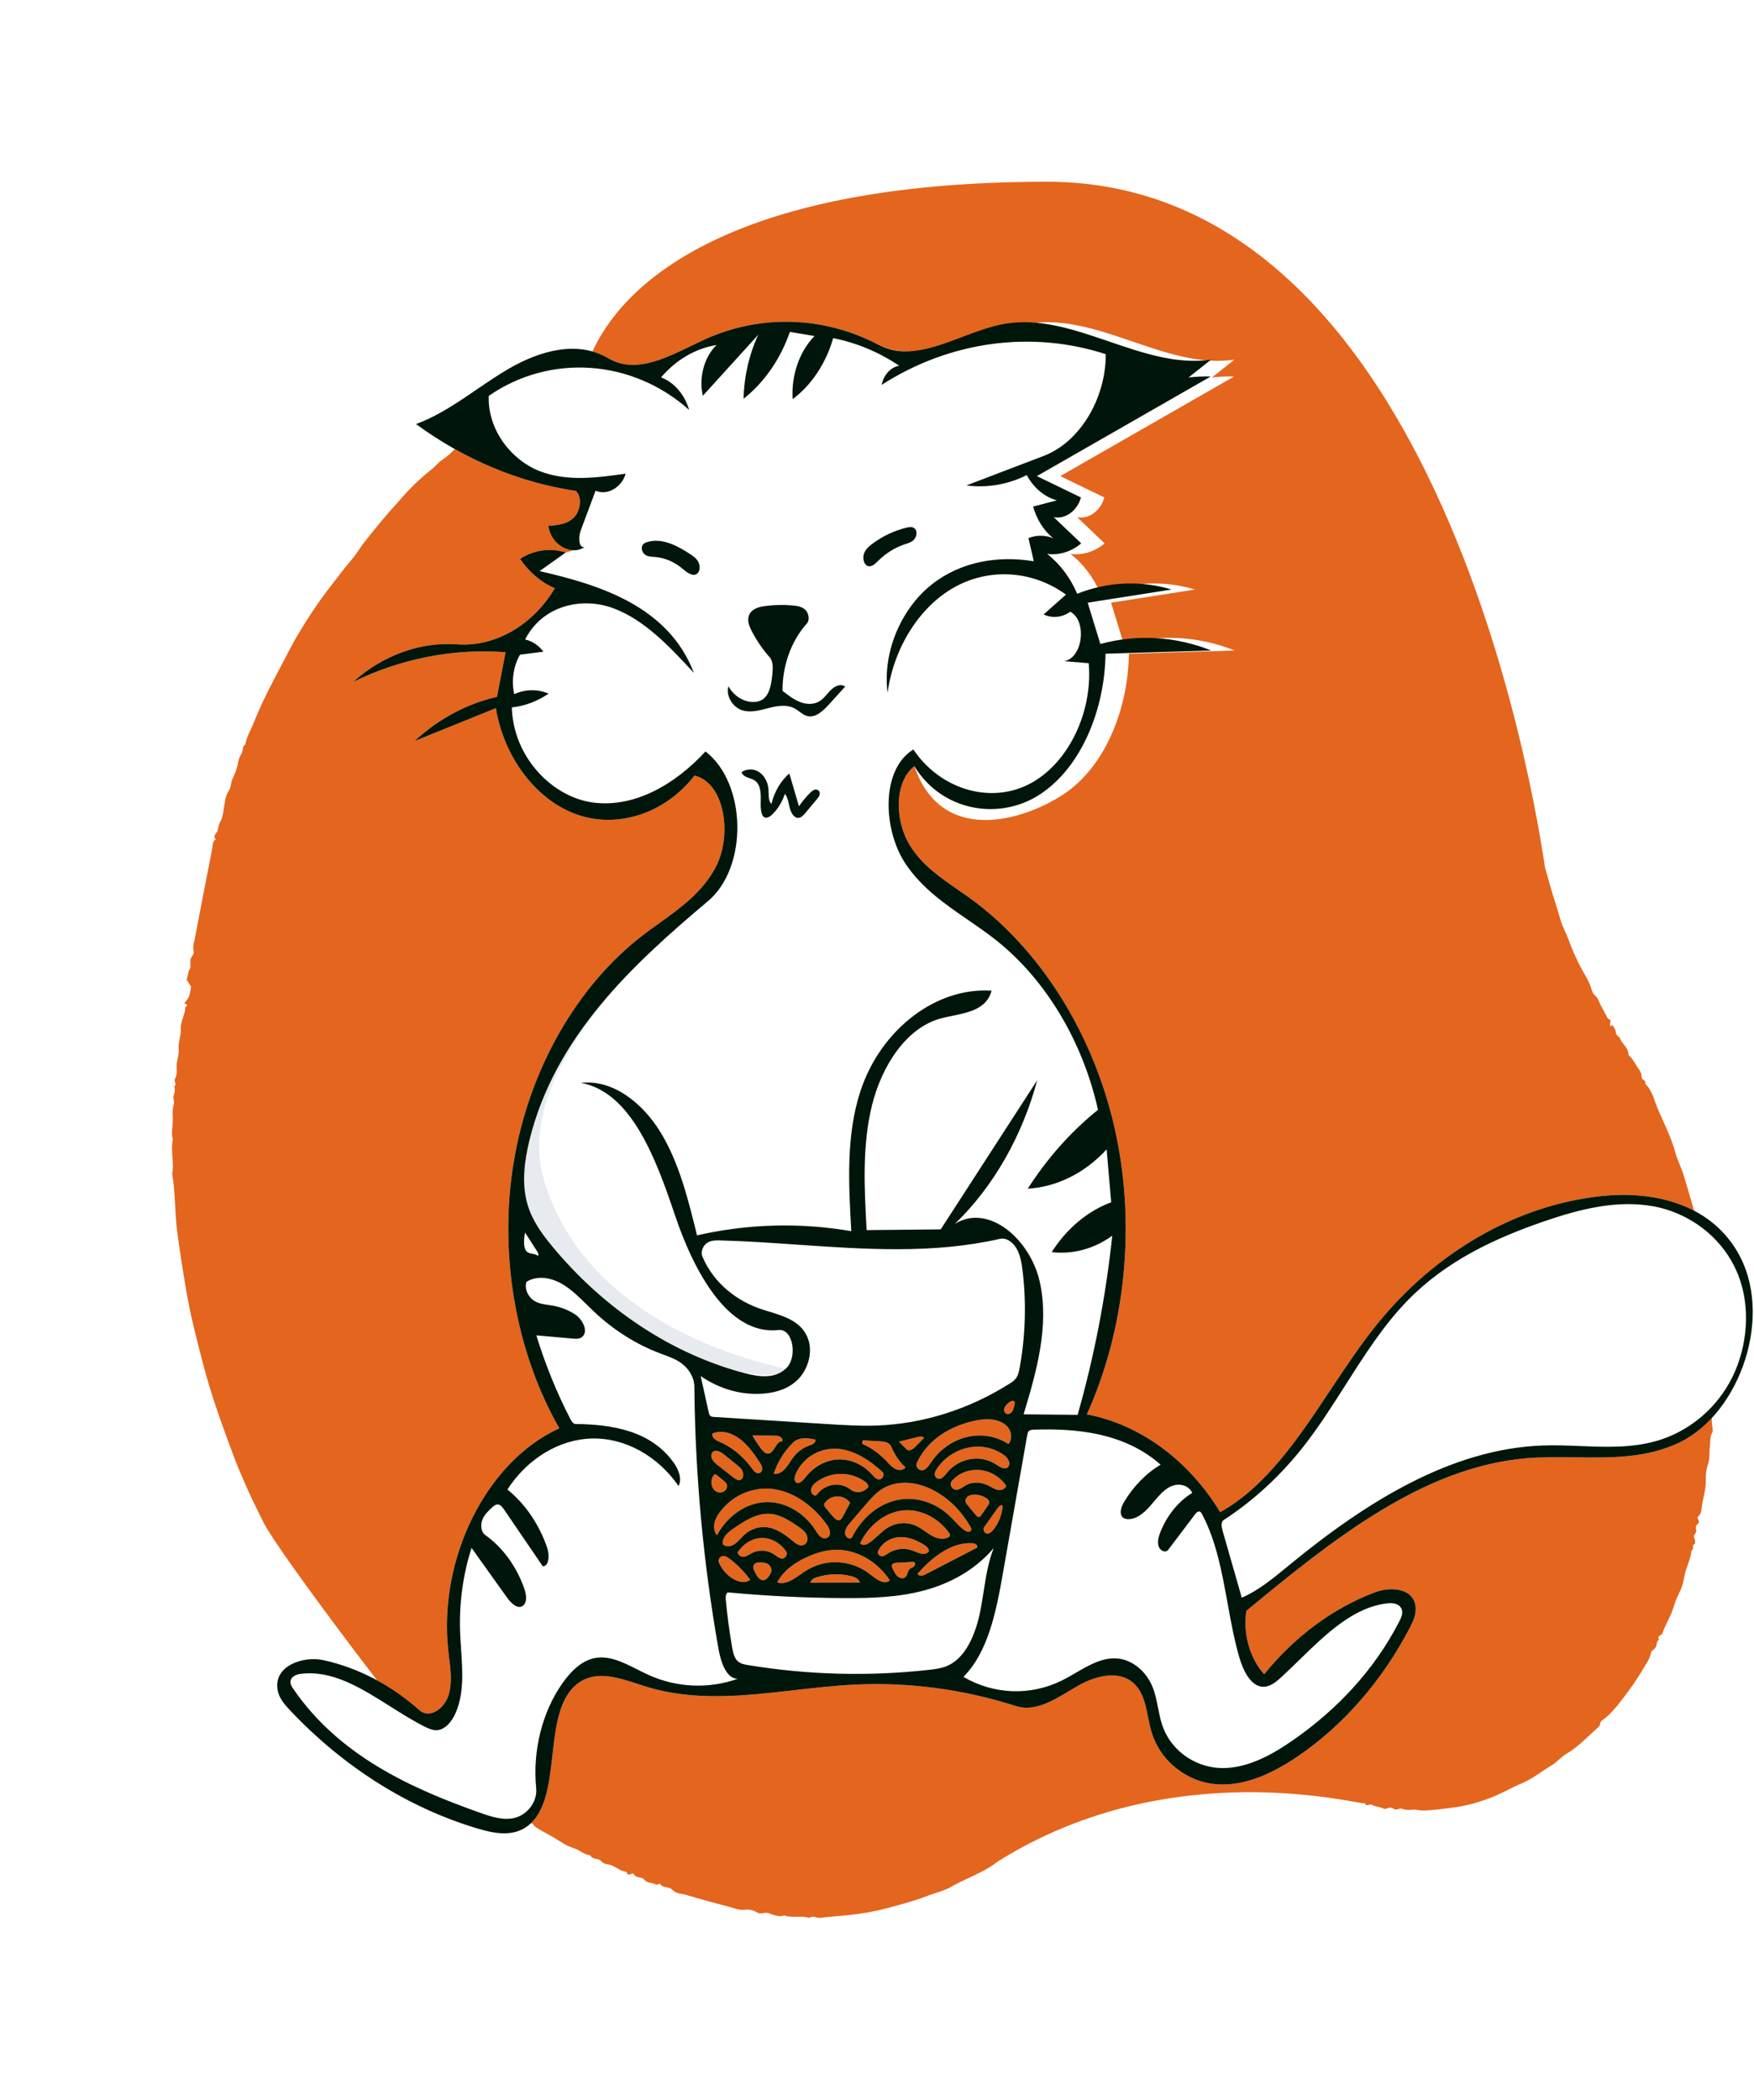 <svg width="513" height="614" viewBox="0 0 513 614" fill="none" xmlns="http://www.w3.org/2000/svg">
    <rect width="513" height="614" fill=""/>
    <path fill-rule="evenodd" clip-rule="evenodd" d="M306.219 53.135C426.152 53.135 451.402 252.069 451.892 253.705C452.398 255.392 452.875 257.128 453.335 258.813C454.27 262.234 455.474 265.529 456.409 268.928C456.982 271.001 458.034 272.719 458.739 274.677C460.107 278.419 461.782 281.988 463.741 285.333C464.55 286.658 465.186 288.123 465.626 289.676C465.936 290.864 466.961 291.181 467.404 292.23C468.12 293.928 469.075 295.48 469.901 297.11C470.09 297.684 470.522 298.091 471.032 298.176L470.871 299.795C471.17 300.378 471.272 299.59 471.585 299.729C471.977 300.36 472.536 300.922 472.593 301.883C472.645 302.787 473.527 302.872 473.828 303.661C474.49 305.372 476.329 306.245 476.302 308.491C477.625 309.484 478.275 311.191 479.273 312.529C479.786 313.145 480.098 313.957 480.157 314.819L480.166 315.018C480.159 315.875 481.541 315.683 481.169 316.852C483.285 318.752 483.835 321.858 484.952 324.431C486.744 328.559 488.81 332.547 490.027 337.068C490.636 339.329 491.818 341.468 492.475 343.758C493.953 348.905 495.727 353.94 496.688 359.3C497.084 361.514 497.893 363.623 498.272 365.844L498.709 368.41C499.36 372.261 499.977 376.121 500.387 380.024C500.597 380.904 500.597 381.838 500.386 382.718C500.033 383.72 500.97 384.362 501.046 385.367C501.14 386.559 500.742 387.688 501.028 388.954C501.186 389.651 501.029 390.772 501.21 391.581C501.799 394.213 501.053 396.926 501.694 399.54C501.795 400.55 501.706 401.574 501.434 402.538C500.991 405.755 501.802 409.041 500.993 412.182C500.614 413.732 500.541 415.364 500.78 416.949L500.88 417.561C500.951 418.014 500.999 418.455 500.813 418.76C500.076 419.966 500.265 421.389 500.119 422.708L500.091 422.927C499.879 424.405 500.097 425.954 499.724 427.459C499.215 428.933 498.93 430.503 498.88 432.096C499.069 434.798 498.309 437.223 497.843 439.731C497.611 440.984 497.803 442.474 496.651 443.406C496.065 443.88 497.448 444.801 496.609 445.495L496.511 445.568C495.895 445.984 495.922 446.655 496.095 447.458C496.254 448.193 495.182 448.701 495.489 449.452C495.795 450.204 495.934 451.298 495.575 451.436C494.679 451.788 495.591 452.954 494.838 453.175C494.764 453.223 494.713 453.31 494.7 453.409C494.443 456.231 492.925 458.547 492.55 461.368C492.265 463.052 491.717 464.657 490.934 466.098C490.286 467.489 489.735 468.942 489.287 470.441C488.445 472.963 487.004 475.069 486.192 477.579C485.972 478.258 484.501 478.031 485.249 479.425C484.391 479.787 484.652 480.851 484.307 481.515C483.927 482.017 483.485 482.446 482.995 482.786C482.678 484.28 482.071 485.664 481.224 486.825C479.742 489.418 478.125 491.897 476.382 494.246L474.942 496.176C473.017 498.749 471.03 501.266 468.494 503.04C467.842 503.496 468.139 504.361 467.602 504.83C464.493 507.577 461.628 510.694 458.09 512.777C456.609 513.649 455.34 515.198 453.827 516.107C450.958 517.829 448.294 519.975 445.226 521.317L444.681 521.545C442.726 522.323 440.803 523.503 438.819 524.359C434.744 526.275 430.491 527.598 426.152 528.299L423.475 528.654C421.095 528.969 418.713 529.258 416.309 529.337C415.171 529.374 414.08 528.943 413.039 529.099C412.024 529.252 410.995 529.153 410.014 528.807C409.239 528.548 408.584 529.345 407.75 528.916C407.109 528.437 406.316 528.365 405.626 528.715L405.489 528.791C405.094 529.065 404.316 528.558 403.713 528.395C402.834 528.249 401.97 527.993 401.136 527.633C400.49 527.275 399.665 528.425 399.215 527.203C398.397 527.962 342.833 512.159 291.792 544.251C287.635 547.546 282.772 548.994 278.33 551.554C276.265 552.746 273.944 553.291 271.722 554.105L271.247 554.284C267.324 555.802 263.3 556.837 259.283 557.919C255.592 558.876 251.852 559.541 248.087 559.911C245.381 560.204 242.662 560.34 239.962 560.693C238.867 560.835 237.793 559.912 236.722 560.705C234.315 559.921 231.788 560.873 229.387 559.987C227.791 560.552 226.291 559.851 224.823 559.333C223.703 558.936 222.648 559.761 221.516 559.176C220.486 558.533 219.333 558.226 218.172 558.287C216.244 558.64 214.567 557.794 212.811 557.347C208.732 556.307 204.667 555.183 200.617 553.975C199.291 553.578 197.801 553.731 196.664 552.517C195.668 551.452 194.094 552.119 193.115 550.861C192.757 550.403 192.301 551.291 191.763 550.945C190.713 550.269 189.363 550.715 188.381 549.497C187.655 548.595 186.283 549.205 185.478 548.117L185.372 547.958C184.897 547.168 183.643 549.029 183.272 547.271C181.775 547.133 180.533 546.156 179.199 545.487C178.095 544.934 176.791 545.246 175.793 544.094C174.944 543.113 173.338 543.835 172.602 542.364C170.801 542.346 169.473 540.733 167.757 540.309C166.455 539.9 165.204 539.284 164.038 538.478C162.191 537.34 160.314 536.268 158.424 535.252C157.746 534.875 157.085 534.453 156.446 533.988C156.088 533.738 156.001 533.182 155.489 533.047C152.247 532.187 149.521 529.927 146.752 527.949C145.173 526.972 143.663 525.846 142.235 524.582L141.762 524.156C141.344 523.725 140.476 523.513 140.108 522.915C139.084 521.25 137.551 520.435 136.162 519.435L135.931 519.266C135.149 518.714 134.437 518.029 133.819 517.232C133.702 517.08 133.654 516.751 133.53 516.715C131.224 516.033 129.847 513.753 128.084 512.159C126.567 510.789 125.24 509.119 123.746 507.723L123.177 507.213C119.682 504.22 81.431 453.844 77.097 445.151L75.856 442.663C74.618 440.17 73.393 437.659 72.266 435.099L71.306 432.919C70.348 430.734 69.404 428.534 68.57 426.296L67.454 423.308C65.228 417.329 63.049 411.32 61.192 405.148C59.536 399.64 58.166 394.042 56.782 388.44C55.895 384.843 55.147 381.229 54.514 377.564C53.503 371.707 52.601 365.826 51.809 359.922C51.071 354.362 51.344 348.721 50.358 343.224C51.004 339.849 49.816 336.423 50.553 333.051C50.006 331.387 50.487 329.659 50.539 328.018C50.592 326.324 50.274 324.549 50.839 322.832C51.098 322.052 50.5 321.115 50.824 320.162C51.18 319.37 51.221 318.429 50.936 317.596C51.897 317.067 50.752 316.253 51.151 315.5C51.581 314.683 51.771 313.717 51.691 312.756C51.411 310.605 52.446 308.619 52.264 306.676C52.075 304.688 52.895 303.004 52.892 301.223L52.882 300.888C52.74 298.55 54.137 296.789 54.183 294.577C54.188 294.383 54.57 294.205 54.78 294.012C54.712 293.515 54.253 293.627 53.926 293.24C54.447 292.7 54.903 292.075 55.28 291.385C55.566 290.439 55.769 289.46 55.886 288.464L54.562 286.42C55.05 285.251 54.88 284.188 55.532 283.271C55.816 282.87 55.658 281.646 55.693 280.8C55.739 279.69 56.931 279.029 56.644 278.152C56.422 277.143 56.494 276.074 56.847 275.121C58.553 266.121 60.29 257.131 62.059 248.149C62.245 247.186 62.084 245.975 63.073 245.411C61.992 244.074 63.69 243.608 63.717 242.548C63.855 241.558 64.174 240.616 64.651 239.789C65.326 238.243 65.388 236.324 65.773 234.581C65.875 233.349 66.265 232.177 66.898 231.197C67.557 230.381 67.462 228.958 67.958 227.811C68.659 226.426 69.203 224.935 69.574 223.378C69.686 222.259 70.058 221.2 70.65 220.321C71.174 219.628 70.743 218.192 71.763 217.669C72.049 215.656 73.054 214.04 73.797 212.276L73.933 211.944C75.759 207.406 77.811 203.003 80.079 198.758C81.963 195.186 83.796 191.577 85.708 188.027C86.33 186.881 86.992 185.74 87.676 184.652C90.053 180.651 92.613 176.811 95.345 173.148C97.844 169.979 100.225 166.668 102.849 163.62C104.243 161.999 105.385 160.009 106.739 158.287C109.929 154.223 113.206 150.269 116.652 146.516C119.562 143.075 122.745 139.979 126.155 137.271C127.082 136.596 127.845 135.607 128.74 134.86C129.826 134.144 130.869 133.336 131.86 132.443C133.012 131.146 134.427 130.32 135.591 129.119C136.495 128.186 137.94 128.718 138.587 127.04C139.059 125.819 140.823 126.267 141.418 124.84C143.047 124.776 143.807 122.888 145.287 122.267L145.484 122.194C147.042 121.685 148.373 120.179 149.803 119.111C151.182 117.943 152.625 116.885 154.122 115.947C156.934 114.432 159.36 112.123 162.108 110.558C164.728 109.068 167.086 106.886 169.943 106.055C170.619 105.86 170.493 105.147 170.957 104.843C171.441 104.525 171.97 104.736 172.407 104.369C174.214 102.958 186.287 53.135 306.219 53.135Z" fill="#E4651D"/>
    <path fill-rule="evenodd" clip-rule="evenodd" d="M170.934 159.929C166.922 162.638 161.048 159.182 160.389 153.726C162.948 153.562 165.683 153.323 167.706 151.441C169.729 149.558 170.437 145.389 168.409 143.514C151.902 141.088 135.843 134.375 121.663 123.973C131.345 120.481 139.677 113.115 148.771 107.822C157.866 102.53 168.866 99.4 177.937 104.751C186.843 110.006 197.096 103.303 206.39 99.119C222.552 91.844 241.083 92.454 256.886 100.781C268.415 106.857 287.952 96.995 300.407 94.734C320.751 91.039 340.612 108.105 361.041 105.15C358.849 106.884 356.657 108.618 354.466 110.353C356.624 110.117 358.794 110.021 360.961 110.067C344.007 119.777 327.054 129.487 310.1 139.197C314.395 141.277 318.69 143.356 322.985 145.435C321.975 149.309 318.356 151.926 315.021 151.192C317.704 153.748 320.387 156.304 323.071 158.86C320.207 161.295 316.581 162.413 313.091 161.939C316.808 164.812 319.877 168.877 321.889 173.594C330.745 170.063 340.446 169.628 349.498 172.357C341.32 173.64 333.141 174.923 324.963 176.207C326.198 180.231 327.433 184.256 328.668 188.281C339.352 185.354 350.707 186.019 361.101 190.181C350.794 190.495 340.487 190.809 330.18 191.123C329.939 207.49 323.131 224.181 311.177 232.135C299.223 240.089 275.336 247.161 267.424 224.002C261.367 228.761 261.796 240.198 266.114 247.161C270.433 254.124 277.295 257.977 283.5 262.454C304.113 277.322 319.66 301.945 325.984 329.738C332.307 357.531 329.339 388.189 317.871 413.513C333.332 416.39 347.698 426.921 356.865 442.097C376.607 431.103 387.54 406.017 402.662 387.267C419.864 365.937 443.609 352.341 468.279 349.697C482.875 348.133 499.521 351.502 508.035 365.777C519.101 384.333 508.898 413.184 491.234 421.714C477.231 428.475 461.438 425.075 446.376 426.352C416.089 428.921 389.499 450.296 364.525 470.965C363.507 477.657 365.551 484.902 369.751 489.485C378.684 478.433 389.953 470.107 402.211 465.501C406.742 463.798 413.533 464.242 414.037 469.894C414.227 472.033 413.287 474.062 412.336 475.888C404.163 491.568 392.64 504.724 379.167 513.755C372.056 518.521 364.109 522.216 355.971 521.67C347.834 521.124 339.547 515.503 336.783 506.325C335.502 502.073 335.363 497.15 332.937 493.685C328.834 487.823 320.951 489.578 315.198 492.908C309.446 496.238 303.314 500.766 297.141 498.79C281.71 493.85 265.651 491.732 249.691 492.531C229.367 493.549 208.658 499.213 188.966 493.103C182.388 491.063 175.026 487.844 169.199 492.028C157.714 500.274 165.461 526.67 153.679 534.291C149.505 536.99 144.391 535.995 139.786 534.627C119.44 528.583 100.356 516.547 84.687 499.878C83.177 498.271 81.622 496.467 81.198 494.102C79.929 487.01 88.675 484.06 94.635 485.373C104.759 487.603 114.442 492.654 122.699 500.012C125.593 502.591 129.997 499.582 131.223 495.52C132.449 491.458 131.606 486.985 131.127 482.704C128.104 455.665 142.277 427.238 163.594 417.582C150.688 395.04 145.78 366.157 150.305 339.372C154.83 312.586 168.727 288.254 187.936 273.484C195.61 267.583 204.427 262.757 209.318 253.542C214.208 244.327 212.062 228.868 203.115 226.744C194.685 237.67 180.974 242.292 169.019 238.236C157.064 234.181 147.419 221.635 145.033 207.039C137.098 210.247 129.163 213.454 121.228 216.662C128.271 210.165 136.612 205.699 145.352 203.742C146.191 199.392 147.03 195.042 147.869 190.692C132.728 189.523 117.374 192.505 103.319 199.345C111.968 191.553 122.972 187.594 133.777 188.386C144.767 189.192 155.938 182.756 162.267 171.973C158.307 170.306 154.748 167.298 152.112 163.389C156.15 160.765 161.042 160.085 165.475 161.531M248.606 445.239C247.885 446.079 247.11 447.076 247.161 448.279C247.211 449.481 248.719 450.378 249.238 449.348C252.076 443.722 257.01 439.677 262.418 438.544C267.827 437.411 273.616 439.209 277.881 443.347C279.369 444.79 280.697 446.516 282.398 447.572C283.01 447.952 284.057 447.962 284.082 447.137C284.091 446.866 283.961 446.62 283.834 446.396C280.771 440.992 276.191 436.845 271.014 434.786C266.477 432.981 261.218 432.867 257.16 435.894C255.686 436.993 254.429 438.455 253.184 439.905C251.658 441.683 250.132 443.461 248.606 445.239ZM226.599 435.408C220.724 434.478 214.398 436.838 210.486 442.166C209.796 443.105 209.169 444.162 208.932 445.379C208.695 446.597 208.918 448.006 209.706 448.827C212.732 443.199 218.11 439.488 223.696 439.172C229.281 438.857 234.928 441.946 238.383 447.207C238.924 448.03 239.439 448.929 240.206 449.432C240.973 449.935 242.09 449.87 242.557 448.985C243.114 447.929 242.44 446.577 241.752 445.636C237.848 440.299 232.474 436.338 226.599 435.408ZM268.042 428.209C267.951 429.398 269.264 430.137 270.207 429.748C271.15 429.359 271.775 428.319 272.407 427.395C277.659 419.706 287.661 417.39 294.93 422.178C295.884 421.214 295.938 419.366 295.3 418.082C294.662 416.798 293.497 416.01 292.308 415.555C289.733 414.57 286.937 414.906 284.288 415.548C278.016 417.066 271.682 420.625 268.385 427.188C268.226 427.505 268.071 427.84 268.042 428.209ZM243.388 453.153C240.811 453.367 238.288 454.184 235.875 455.289C232.54 456.817 229.257 459.042 227.305 462.621C230.168 463.59 232.912 461.036 235.527 459.337C241.393 455.527 249.002 455.921 254.571 460.323C256.319 461.704 258.564 463.488 260.267 462.031C256.281 456.05 249.764 452.623 243.388 453.153ZM253.976 451.225C255.931 450.005 257.494 448.025 259.433 446.77C262.104 445.041 265.431 444.841 268.232 446.242C269.754 447.003 271.1 448.192 272.599 449.014C274.099 449.835 275.884 450.262 277.377 449.426C277.543 449.333 277.715 449.211 277.785 449.008C277.898 448.679 277.696 448.325 277.501 448.057C274.159 443.491 268.922 441.018 263.876 441.62C258.83 442.223 254.105 445.887 251.583 451.153C252.109 451.983 253.205 451.706 253.976 451.225ZM214.826 451.442C215.873 450.729 216.692 449.628 217.65 448.753C219.565 447.002 222.06 446.196 224.453 446.529C227.12 446.9 229.526 448.589 231.731 450.422C232.377 450.958 233.035 451.522 233.8 451.735C234.565 451.947 235.476 451.717 235.909 450.932C236.337 450.156 236.165 449.074 235.707 448.323C235.249 447.572 234.561 447.078 233.891 446.608C231.164 444.694 228.283 442.781 225.126 442.586C221.181 442.342 217.513 444.804 214.101 447.187C212.717 448.153 211.128 449.618 211.421 451.503C212.368 452.394 213.778 452.155 214.826 451.442ZM232.595 433.136C233.308 434.239 234.702 433.057 235.489 432.028C237.911 428.861 241.403 426.899 244.987 426.693C248.57 426.487 252.203 428.039 254.868 430.915C255.54 431.64 256.249 432.497 257.153 432.526C258.058 432.556 258.873 431.045 258.155 430.385C254.314 426.852 249.844 423.965 245.01 423.584C240.176 423.202 234.966 425.798 232.728 430.941C232.428 431.63 232.199 432.522 232.595 433.136ZM275.336 432.169C275.974 431.846 276.442 431.189 276.93 430.601C280.649 426.123 286.951 425.122 291.517 428.284C292.66 429.075 294.377 429.947 295.041 428.582C295.594 427.444 294.608 426.119 293.667 425.436C287.525 420.978 278.769 422.676 274.117 429.228C273.643 429.895 273.188 430.81 273.514 431.595C273.822 432.337 274.698 432.492 275.336 432.169ZM278.732 432.59C278.468 432.854 278.205 433.15 278.093 433.54C277.783 434.628 278.888 435.647 279.846 435.556C280.804 435.464 281.618 434.728 282.488 434.237C284.607 433.041 287.153 433.326 289.304 434.438C290.155 434.877 290.979 435.446 291.896 435.611C292.813 435.776 293.882 435.412 294.299 434.422C290.654 429.014 283.187 428.135 278.732 432.59ZM221.099 430.515C221.643 430.82 222.385 430.762 222.735 430.177C223.211 429.382 222.701 428.299 222.196 427.53C220.485 424.927 218.645 422.364 216.293 420.618C213.942 418.871 210.98 418.031 208.361 419.102C208.095 420.259 209.299 421.046 210.246 421.441C213.894 422.963 217.205 425.627 219.76 429.095C220.157 429.634 220.555 430.209 221.099 430.515ZM253.334 433.42C249.029 430.134 243.153 430.076 238.804 433.277C238.048 433.834 237.271 434.615 237.213 435.675C237.154 436.735 238.356 437.719 238.953 436.932C241.355 433.762 245.746 433.104 248.727 435.468C250.191 436.628 252.293 436.47 253.624 435.099C254.252 435.021 253.867 433.827 253.334 433.42ZM284.65 451.2C278.533 450.706 272.841 455.013 268.401 460.073C268.724 460.967 269.827 460.73 270.574 460.343C275.63 457.724 280.686 455.105 285.742 452.486C286.123 451.884 285.279 451.251 284.65 451.2ZM226.435 454.46C227.187 454.971 227.924 455.665 228.788 455.666C229.653 455.667 230.51 454.421 229.962 453.62C228.235 451.1 225.52 449.593 222.797 449.643C220.073 449.693 217.399 451.298 215.737 453.881C215.941 454.82 216.901 455.252 217.703 455.111C218.505 454.971 219.212 454.431 219.955 454.045C222.012 452.978 224.484 453.137 226.435 454.46ZM256.766 453.772C256.698 454.493 257.38 455.045 257.985 455.005C258.59 454.965 259.122 454.542 259.653 454.192C261.881 452.723 264.625 452.422 267.039 453.381C268.586 453.996 270.517 455.001 271.633 453.579C271.731 452.767 271.05 452.155 270.445 451.769C268.277 450.388 265.889 449.347 263.433 449.374C260.977 449.401 258.443 450.634 257.04 453.048C256.912 453.268 256.792 453.506 256.766 453.772ZM252.201 422.14C254.729 423.224 257.084 424.884 259.102 427.006C259.933 427.88 260.73 428.85 261.739 429.395C262.747 429.941 264.057 429.955 264.847 429.026C263.1 427.422 261.664 425.334 260.685 422.973C260.158 421.701 258.752 421.469 257.567 421.399C255.836 421.298 254.104 421.196 252.372 421.095C252.19 421.39 252.125 421.784 252.201 422.14ZM229.615 429.417C230.509 428.418 231.169 427.158 231.995 426.078C233.276 424.403 234.963 423.179 236.796 422.594C237.587 422.341 238.626 421.857 238.507 420.888C236.267 420.422 233.71 420.046 231.944 421.759C229.469 424.159 227.507 427.31 226.293 430.834C227.488 431.15 228.721 430.417 229.615 429.417ZM209.7 428.204C211.306 429.456 212.911 430.708 214.517 431.96C215.197 432.49 216.065 433.033 216.77 432.553C217.424 432.107 217.524 430.959 217.183 430.156C216.842 429.353 216.191 428.815 215.567 428.312C214.26 427.258 212.953 426.205 211.645 425.151C210.551 424.269 208.767 423.566 208.172 424.975C207.659 426.191 208.747 427.46 209.7 428.204ZM243.506 443.256C244.12 443.985 244.981 444.774 245.761 444.326C246.117 444.122 246.346 443.703 246.557 443.304C247.253 441.987 247.949 440.671 248.645 439.354C246.823 436.929 243.246 436.864 241.363 439.222C241.218 439.403 241.077 439.611 241.051 439.859C241.01 440.254 241.265 440.594 241.5 440.874C242.169 441.668 242.837 442.462 243.506 443.256ZM215.409 462.083C216.715 462.631 218.256 462.794 219.408 461.876C217.674 459.489 215.642 457.414 213.401 455.74C212.765 455.265 212.048 454.806 211.306 454.932C210.564 455.059 209.907 456.069 210.266 456.856C211.369 459.272 213.239 461.172 215.409 462.083ZM287.046 442.902C287.663 442.009 288.28 441.117 288.897 440.225C289.11 439.917 289.334 439.57 289.321 439.171C289.304 438.666 288.917 438.301 288.548 438.053C287.266 437.19 285.752 436.83 284.291 437.04C283.733 437.12 283.151 437.303 282.758 437.785C282.365 438.267 282.252 439.123 282.647 439.602C283.543 440.689 284.439 441.775 285.335 442.861C285.627 443.216 285.998 443.601 286.406 443.495C286.675 443.425 286.871 443.156 287.046 442.902ZM222.658 423.622C223.212 424.335 223.907 425.065 224.717 424.985C226.455 424.813 227.016 421.224 228.752 421.42C229.218 420.5 227.946 419.765 227.047 419.748C224.722 419.704 222.396 419.659 220.071 419.615C220.83 421.041 221.697 422.383 222.658 423.622ZM237.02 462.742C241.857 462.717 246.695 462.692 251.532 462.667C251.108 461.522 249.973 461.057 248.949 460.803C245.592 459.971 242.072 460.098 238.764 461.171C238.023 461.411 237.177 461.843 237.02 462.742ZM266.888 456.65C265.288 456.736 263.687 456.823 262.087 456.91C261.57 456.937 260.907 457.117 260.843 457.731C260.815 458.006 260.93 458.269 261.041 458.512C261.464 459.432 261.915 460.388 262.647 460.967C263.378 461.547 264.48 461.603 265.049 460.804C265.485 460.192 265.52 459.236 266.04 458.726C266.375 458.398 266.84 458.333 267.211 458.064C267.582 457.795 267.818 457.098 267.474 456.783C267.313 456.634 267.091 456.639 266.888 456.65ZM225.446 459.854C225.873 459.056 225.469 457.925 224.803 457.412C224.136 456.898 223.304 456.836 222.512 456.789C221.638 456.737 220.487 456.93 220.33 457.961C220.255 458.452 220.464 458.934 220.666 459.37C221.259 460.652 222.132 462.122 223.35 461.977C224.295 461.865 224.934 460.811 225.446 459.854ZM288.671 448.366C289.39 448.437 290.034 447.855 290.538 447.238C292.075 445.357 293.052 442.834 293.259 440.214C292.75 439.825 292.128 440.429 291.738 440.98C290.429 442.833 289.121 444.685 287.812 446.537C287.346 447.196 287.953 448.295 288.671 448.366ZM208.608 435.244C209.338 436.337 210.746 436.68 211.775 436.015C212.301 435.674 212.746 434.998 212.641 434.292C212.548 433.664 212.07 433.238 211.63 432.879C210.993 432.36 210.357 431.84 209.72 431.321C209.526 431.162 209.303 430.996 209.072 431.053C208.913 431.092 208.786 431.232 208.679 431.378C207.91 432.432 207.879 434.151 208.608 435.244ZM265.133 423.706C265.897 424.473 267.03 423.68 267.788 422.905C268.611 422.063 269.434 421.221 270.257 420.379C269.792 419.847 269.047 419.967 268.416 420.123C266.584 420.576 264.751 421.03 262.919 421.483C263.657 422.224 264.395 422.965 265.133 423.706ZM293.909 412.947C294.37 413.634 295.341 413.487 295.87 412.872C296.399 412.258 296.594 411.351 296.746 410.488C296.782 410.28 296.816 410.056 296.744 409.863C296.559 409.371 295.949 409.519 295.541 409.747C294.443 410.36 293.15 411.816 293.909 412.947Z" fill="white"/>
    <path fill-rule="evenodd" clip-rule="evenodd" d="M150.305 339.372C154.83 312.586 170.3 290.164 189.51 275.393C179.798 291.329 149.993 317.461 159.572 346.574C174.886 393.112 234.456 400.431 232.384 400.937C197.15 409.535 146.936 359.314 150.305 339.372Z" fill="#E7EAEE"/>
    <path fill-rule="evenodd" clip-rule="evenodd" d="M263.006 106.933C260.555 107.289 258.395 109.638 257.866 112.524C277.707 99.756 301.672 96.474 323.411 103.547C323.429 116.668 315.739 129.288 305.294 133.276L282.651 141.922C288.624 142.715 294.762 141.667 300.311 138.906C302.283 142.624 305.531 145.34 309.126 146.276L302.166 148.103C303.192 151.846 305.288 155.155 308.02 157.349C305.701 156.399 303.121 156.389 300.797 157.322L302.355 164.095C292.092 162.392 281.126 164.064 272.481 170.902C263.837 177.739 258.032 190.308 259.59 202.568C261.413 189.238 269.045 177.245 279.298 171.6C289.55 165.955 302.125 166.823 311.768 173.839L305.227 179.639C307.739 180.834 310.716 180.529 313.022 178.838C318.056 181.504 316.662 192.53 311.194 193.294L318.427 193.896C319.681 208.618 312.083 223.8 300.646 229.423C289.21 235.047 274.889 230.643 267.133 219.118C257.506 225.002 258.181 242.835 265.042 252.832C269.832 259.811 276.427 264.345 283.034 268.886C285.891 270.85 288.751 272.816 291.467 274.981C305.896 286.485 316.652 304.423 321.139 324.467C313.303 330.746 306.333 338.569 300.595 347.525C309.085 347.051 317.399 342.906 323.66 336.026L324.996 351.504C318.123 354.037 311.947 359.208 307.603 366.068C313.728 366.814 320.045 365.102 325.304 361.269C323.42 379.077 320.021 396.656 315.175 413.644L299.377 413.489C303.125 401.092 306.922 387.754 304.16 374.991C301.399 362.228 289.014 351.693 279.266 357.832C290.477 347.017 298.967 332.211 303.367 315.8L275.135 359.418L253.47 359.637C252.788 347.42 252.133 334.898 255.035 323.156C257.937 311.415 265.182 300.423 275.165 297.746C276.248 297.455 277.401 297.219 278.569 296.979L278.569 296.979L278.57 296.979C283.449 295.979 288.594 294.924 290.026 289.646C273.843 288.52 257.621 300.919 251.669 318.965C247.427 331.825 248.175 346.158 248.987 359.949C234.027 357.367 218.708 357.782 203.861 361.172C201.283 350.656 198.61 339.904 193.203 331.06C187.796 322.215 179.019 315.507 169.908 316.599C184.581 319.209 191.849 338.724 197.382 355.197C202.915 371.67 212.958 390.486 227.73 388.856C231.936 388.392 233.276 396.663 230.051 399.93C226.827 403.198 222.037 402.575 217.91 401.494C196.651 395.926 176.803 382.861 161.489 364.355C158.508 360.752 155.624 356.809 154.247 352.013C152.547 346.096 153.339 339.562 154.8 333.554C162.268 302.863 185.248 281.834 207.088 263.434C218.837 253.535 218.416 229.003 206.336 219.691C197.394 229.416 185.472 236.216 173.462 234.63C161.453 233.043 150.087 221.274 149.7 206.821C153.471 206.423 157.168 205.037 160.456 202.788C157.229 201.416 153.592 201.475 150.397 202.95C149.529 199.055 150.163 194.718 152.086 191.407L158.933 190.532C157.556 188.669 155.637 187.393 153.588 186.979C158.529 177.124 169.998 174.426 179.19 177.757C188.381 181.087 195.825 189.021 202.946 196.732C195.52 177.246 175.384 170.964 157.804 166.971L165.475 161.531C161.042 160.085 156.15 160.765 152.112 163.389C154.748 167.298 158.307 170.306 162.267 171.973C155.938 182.756 144.766 189.192 133.777 188.386C122.972 187.594 111.968 191.553 103.319 199.345C117.374 192.505 132.728 189.523 147.869 190.692L145.352 203.742C136.612 205.699 128.271 210.165 121.228 216.662L145.033 207.039C147.418 221.635 157.064 234.181 169.019 238.236C180.974 242.292 194.685 237.67 203.115 226.744C212.062 228.868 214.208 244.327 209.317 253.542C205.445 260.839 199.111 265.383 192.832 269.889L192.832 269.889L192.831 269.889L192.831 269.889L192.83 269.89C191.18 271.074 189.533 272.256 187.936 273.484C168.727 288.254 154.83 312.586 150.305 339.372C145.78 366.157 150.688 395.04 163.594 417.582C142.277 427.238 128.104 455.665 131.127 482.704C131.196 483.324 131.273 483.947 131.35 484.573C131.806 488.271 132.272 492.046 131.223 495.52C129.997 499.582 125.593 502.591 122.699 500.012C114.442 492.654 104.759 487.603 94.635 485.373C88.675 484.06 79.929 487.01 81.198 494.103C81.622 496.467 83.177 498.271 84.687 499.878C100.356 516.547 119.44 528.583 139.786 534.627C144.391 535.995 149.505 536.99 153.678 534.291C159.62 530.448 160.595 521.83 161.575 513.173C162.538 504.663 163.506 496.116 169.199 492.028C174.339 488.337 180.674 490.407 186.612 492.347C187.405 492.606 188.191 492.863 188.966 493.103C203.084 497.484 217.726 495.812 232.374 494.14L232.374 494.14C238.156 493.48 243.939 492.819 249.691 492.531C265.651 491.732 281.71 493.85 297.141 498.79C302.516 500.51 307.859 497.3 312.948 494.244C313.704 493.79 314.454 493.339 315.198 492.908C320.951 489.578 328.834 487.823 332.937 493.685C334.56 496.003 335.159 498.973 335.762 501.959L335.762 501.959C336.06 503.437 336.359 504.918 336.783 506.325C339.546 515.503 347.834 521.124 355.971 521.67C364.109 522.216 372.056 518.521 379.167 513.755C392.64 504.724 404.163 491.568 412.336 475.888C413.287 474.062 414.227 472.033 414.037 469.894C413.533 464.242 406.742 463.798 402.211 465.501C389.953 470.107 378.684 478.433 369.751 489.485C365.551 484.902 363.507 477.657 364.525 470.965C389.499 450.296 416.089 428.921 446.376 426.352C451.125 425.949 455.946 426.012 460.761 426.074C471.218 426.209 481.646 426.344 491.234 421.714C508.898 413.184 519.101 384.333 508.034 365.777C499.521 351.502 482.875 348.133 468.279 349.698C443.609 352.342 419.864 365.937 402.662 387.267C397.883 393.193 393.522 399.752 389.169 406.299C379.749 420.467 370.367 434.577 356.865 442.097C347.698 426.921 333.332 416.39 317.871 413.513C329.339 388.189 332.307 357.531 325.984 329.738C319.66 301.945 304.113 277.322 283.5 262.454C282.378 261.644 281.234 260.855 280.087 260.064L280.087 260.064L280.087 260.064L280.087 260.064L280.086 260.063L280.086 260.063L280.086 260.063L280.086 260.063L280.085 260.063L280.085 260.062L280.085 260.062L280.085 260.062L280.085 260.062L280.084 260.062C274.894 256.48 269.651 252.863 266.114 247.161C261.796 240.198 261.367 228.761 267.424 224.002C275.479 237.232 292.383 240.089 304.337 232.135C316.291 224.181 323.099 207.49 323.34 191.123L354.261 190.181C343.867 186.02 332.512 185.354 321.828 188.281L318.123 176.207L342.658 172.357C333.606 169.628 323.905 170.063 315.049 173.594C313.037 168.877 309.968 164.812 306.25 161.939C309.741 162.413 313.367 161.295 316.231 158.86L308.181 151.192C311.515 151.926 315.135 149.309 316.145 145.435L303.26 139.197L354.121 110.067C351.954 110.021 349.784 110.117 347.626 110.353L354.2 105.15C344.162 106.602 334.262 103.22 324.373 99.842C314.137 96.346 303.915 92.854 293.567 94.734C289.501 95.472 285.41 97.02 281.343 98.559C272.948 101.735 264.652 104.874 256.886 100.781C241.083 92.454 222.552 91.844 206.39 99.119C204.961 99.763 203.51 100.465 202.044 101.175L202.044 101.175L202.044 101.175L202.043 101.175C193.975 105.082 185.474 109.198 177.937 104.751C168.866 99.4 157.866 102.53 148.771 107.822C145.579 109.68 142.48 111.794 139.384 113.905L139.384 113.905C133.661 117.809 127.946 121.706 121.663 123.973C135.843 134.375 151.902 141.088 168.409 143.514C170.437 145.389 169.729 149.558 167.706 151.441C165.683 153.323 162.948 153.562 160.389 153.726C161.048 159.182 166.922 162.638 170.934 159.929C169.248 160.304 169.122 157.026 169.823 155.152L174.193 143.462C177.588 144.954 181.812 142.56 183 138.472C174.594 139.683 165.872 140.861 157.82 137.731C149.767 134.601 142.573 125.87 142.95 115.747C160.882 103.311 184.955 104.995 201.555 119.846C200.274 115.368 197.123 111.721 193.342 110.337C197.708 105.192 203.503 101.816 209.579 100.878C205.97 104.296 204.315 110.407 205.564 115.709L221.772 97.868C219.113 103.573 217.624 110.052 217.47 116.581C223.481 111.88 228.27 104.973 231.022 97.036L238.232 98.247C233.818 102.711 231.359 109.803 231.836 116.696C237.33 112.608 241.589 106.197 243.678 98.87C250.448 100.179 257.023 102.921 263.006 106.933ZM462.16 422.768H462.159H462.159H462.158H462.158H462.157H462.157H462.156H462.156H462.155H462.155H462.154H462.153H462.153H462.152H462.152H462.151H462.151H462.15H462.15H462.149H462.148H462.148H462.147H462.147H462.146H462.146H462.145H462.145H462.144H462.144H462.143H462.142H462.142H462.141C458.523 422.624 454.901 422.48 451.302 422.603C424.461 423.515 399.507 439.162 377.362 457.336C377.051 457.591 376.741 457.847 376.43 458.103C372.227 461.562 367.983 465.056 363.186 467.096L357.55 447.437C357.248 446.382 357.061 444.932 357.881 444.402C366.499 438.824 374.368 431.594 381.096 423.071C385.579 417.392 389.556 411.151 393.527 404.918C399.152 396.091 404.767 387.279 411.798 380.096C423.027 368.627 437.163 362.063 451.346 357.167C461.843 353.544 472.842 350.701 483.639 352.691C494.436 354.681 505.066 362.394 509.026 374.58C512.17 384.259 510.631 395.676 505.787 404.291C500.942 412.906 493.075 418.77 484.646 421.229C477.315 423.368 469.743 423.068 462.16 422.768ZM153.331 464.414C153.899 466.03 154.257 468.186 153.124 469.296C151.665 470.726 149.594 468.883 148.368 467.168L137.917 452.551C135.414 460.335 134.267 468.74 134.567 477.073C134.627 478.745 134.741 480.443 134.856 482.146L134.856 482.146L134.856 482.147C135.293 488.656 135.735 495.251 133.216 500.896C132.112 503.372 130.232 505.644 127.891 505.826C126.565 505.929 125.273 505.349 124.049 504.729C120.693 503.03 117.387 500.943 114.082 498.856C105.573 493.485 97.071 488.117 87.755 489.398C86.482 489.573 84.898 490.324 84.948 491.856C84.97 492.542 85.344 493.131 85.707 493.662C99.14 513.297 120.146 522.819 140.48 530.008C143.806 531.183 147.311 532.328 150.697 531.436C154.084 530.543 157.227 526.888 156.818 522.767C155.736 511.862 158.591 500.479 164.511 492.09C166.874 488.741 169.862 485.76 173.449 484.869C177.853 483.774 182.159 485.946 186.398 488.085L186.399 488.085C187.488 488.635 188.573 489.182 189.654 489.671C197.941 493.421 207.257 493.831 215.752 490.818C212.431 490.766 210.836 485.999 210.147 482.11C205.688 456.914 203.317 431.189 203.081 405.435C203.055 402.635 201.414 400.159 199.434 398.666C197.758 397.402 195.848 396.699 193.947 396C193.603 395.874 193.259 395.747 192.917 395.617C185.998 392.994 179.478 388.87 173.77 383.505C173.05 382.829 172.342 382.132 171.633 381.435L171.633 381.435L171.633 381.435C169.448 379.286 167.262 377.135 164.754 375.595C161.432 373.555 157.321 372.723 153.992 374.746C153.249 376.864 154.592 379.325 156.31 380.348C157.612 381.122 159.07 381.332 160.524 381.542C160.99 381.609 161.456 381.676 161.916 381.762C164.104 382.169 166.234 383.021 168.186 384.273C170.237 385.587 172.179 389.057 170.351 390.78C169.602 391.486 168.551 391.436 167.6 391.353L156.868 390.409C159.485 398.928 162.82 407.131 166.807 414.851C167.165 415.544 167.643 416.314 168.324 416.322C178.838 416.435 190.578 418.197 197.241 427.932C198.504 429.777 199.54 432.444 198.457 434.446C192.35 425.62 182.796 420.363 173.223 420.561C163.649 420.758 154.253 426.407 148.403 435.48C153.566 439.616 157.67 445.619 160.036 452.494C160.751 454.57 160.619 457.966 158.743 457.919L147.478 441.41C146.975 440.673 146.37 439.872 145.574 439.843C144.936 439.819 144.374 440.308 143.868 440.773C142.772 441.781 141.635 442.85 141.063 444.355C140.491 445.861 140.704 447.933 141.896 448.771C146.974 452.341 151.049 457.916 153.331 464.414ZM281.766 490.25C289 483.027 291.36 471.133 293.303 460.1L300.422 419.669C300.498 419.237 300.585 418.779 300.845 418.465C301.187 418.051 301.725 418.006 302.212 417.989C315.188 417.519 329.003 418.999 339.455 428.216C335.191 430.747 331.463 434.561 328.711 439.21C327.939 440.514 327.294 442.476 328.288 443.543C328.66 443.944 329.18 444.085 329.679 444.128C332.171 444.34 334.446 442.478 336.267 440.431C336.66 439.99 337.045 439.534 337.431 439.077C338.835 437.414 340.245 435.745 342.027 434.768C344.298 433.524 347.453 433.873 348.706 436.459C344.655 438.928 341.318 443.037 339.369 447.952C338.862 449.232 338.442 450.711 338.853 452.039C339.264 453.368 340.881 454.147 341.676 453.097L349.501 442.757C349.88 442.257 350.406 441.708 350.935 441.939C351.221 442.064 351.408 442.387 351.571 442.695C355.719 450.484 357.367 459.553 359.023 468.661C359.992 473.995 360.964 479.342 362.441 484.453C363.625 488.548 365.911 493.148 369.531 493.151C371.532 493.153 373.302 491.68 374.886 490.216C376.579 488.652 378.263 487.012 379.956 485.363L379.956 485.363C387.914 477.611 396.054 469.684 406.076 468.734C407.656 468.585 409.684 469.002 410.054 470.846C410.27 471.917 409.788 472.995 409.308 473.935C401.858 488.53 390.683 500.038 378.338 508.652C372.018 513.063 365.087 516.85 357.771 516.918C350.455 516.986 342.708 512.509 339.944 504.402C339.38 502.748 339.035 501.002 338.69 499.258C338.291 497.24 337.893 495.225 337.157 493.356C335.26 488.54 331.056 485.151 326.614 484.856C322.385 484.576 318.496 486.83 314.615 489.08C313.252 489.871 311.889 490.661 310.514 491.34C301.381 495.848 290.642 495.441 281.766 490.25ZM233.474 403.208C230.751 405.99 227.088 407.1 223.517 407.414C217.085 407.979 210.521 406.176 204.937 402.312L207.241 412.749C207.34 413.199 207.459 413.684 207.771 413.961C208.042 414.201 208.401 414.232 208.738 414.253L241.841 416.335C246.667 416.638 251.499 416.942 256.33 416.775C269.88 416.306 283.328 412.073 295.317 404.502C296.008 404.065 296.713 403.6 297.211 402.879C297.805 402.019 298.04 400.892 298.238 399.802C299.917 390.583 300.208 381.005 299.091 371.665C298.817 369.371 298.435 367.019 297.357 365.093C296.28 363.168 294.342 361.76 292.44 362.194C272.958 366.634 253.071 365.262 233.186 363.891L233.185 363.891C225.691 363.374 218.197 362.857 210.725 362.652C209.391 362.615 207.987 362.607 206.815 363.371C205.644 364.135 204.837 365.949 205.439 367.374C208.846 375.443 215.887 380.592 223.186 382.914C223.709 383.08 224.243 383.243 224.784 383.408L224.79 383.41C229.512 384.847 234.713 386.43 236.427 391.691C237.728 395.683 236.197 400.427 233.474 403.208ZM286.586 471.593C285.25 477.939 282.443 484.522 277.35 486.902C275.568 487.735 273.639 487.983 271.734 488.195C254.075 490.161 236.228 489.688 218.659 486.785C217.613 486.613 216.511 486.402 215.695 485.599C214.702 484.621 214.366 483.002 214.106 481.494C213.308 476.874 212.69 472.209 212.254 467.52C212.177 466.689 212.369 465.504 213.065 465.569C224.307 466.616 235.581 467.166 246.857 467.217C254.635 467.253 262.475 467.043 270.072 465.043C277.669 463.043 285.075 459.135 290.629 452.617C289.05 456.585 288.371 460.92 287.69 465.262C287.357 467.384 287.024 469.509 286.586 471.593ZM248.606 445.239C247.885 446.079 247.11 447.076 247.161 448.278C247.211 449.481 248.719 450.378 249.238 449.348C252.076 443.722 257.01 439.677 262.418 438.544C267.827 437.411 273.616 439.209 277.881 443.347C278.324 443.777 278.753 444.232 279.182 444.686L279.182 444.686C280.193 445.759 281.204 446.83 282.398 447.572C283.01 447.952 284.057 447.962 284.082 447.137C284.091 446.866 283.961 446.62 283.834 446.396C280.771 440.992 276.191 436.845 271.014 434.786C266.477 432.981 261.218 432.867 257.16 435.894C255.686 436.993 254.429 438.455 253.184 439.905L248.606 445.239ZM210.486 442.166C214.398 436.838 220.724 434.478 226.599 435.408C232.474 436.338 237.848 440.299 241.752 445.636C242.44 446.577 243.114 447.929 242.557 448.985C242.09 449.87 240.973 449.935 240.206 449.432C239.537 448.993 239.059 448.253 238.59 447.525C238.521 447.418 238.452 447.312 238.383 447.207C234.928 441.946 229.281 438.857 223.696 439.172C218.11 439.488 212.732 443.199 209.706 448.827C208.918 448.006 208.695 446.597 208.932 445.379C209.169 444.162 209.796 443.105 210.486 442.166ZM268.042 428.209C267.951 429.398 269.264 430.137 270.207 429.748C271.056 429.398 271.647 428.521 272.217 427.675C272.281 427.581 272.344 427.487 272.407 427.395C277.659 419.706 287.661 417.39 294.93 422.178C295.884 421.214 295.938 419.366 295.3 418.082C294.662 416.798 293.497 416.01 292.308 415.555C289.733 414.57 286.937 414.906 284.288 415.548C278.016 417.066 271.682 420.625 268.385 427.188C268.226 427.505 268.071 427.84 268.042 428.209ZM235.875 455.289C238.288 454.184 240.811 453.367 243.388 453.153C249.764 452.623 256.281 456.05 260.267 462.031C258.569 463.483 256.333 461.716 254.588 460.337L254.571 460.323C249.002 455.921 241.393 455.527 235.527 459.337C235.069 459.635 234.607 459.958 234.142 460.284C231.948 461.822 229.667 463.421 227.305 462.62C229.257 459.042 232.54 456.817 235.875 455.289ZM253.976 451.225C254.976 450.601 255.874 449.778 256.771 448.955C257.628 448.169 258.486 447.383 259.433 446.77C262.104 445.041 265.43 444.841 268.232 446.242C269.05 446.651 269.817 447.183 270.584 447.716C271.245 448.175 271.906 448.634 272.599 449.014C274.099 449.835 275.884 450.262 277.377 449.425C277.543 449.333 277.715 449.21 277.785 449.008C277.898 448.679 277.696 448.325 277.501 448.057C274.159 443.491 268.922 441.017 263.876 441.62C258.83 442.223 254.105 445.887 251.583 451.153C252.109 451.983 253.205 451.706 253.976 451.225ZM216.621 449.79C216.052 450.393 215.484 450.994 214.826 451.442C213.778 452.155 212.368 452.394 211.421 451.503C211.128 449.618 212.717 448.153 214.101 447.187C217.513 444.804 221.181 442.342 225.126 442.586C228.283 442.781 231.164 444.694 233.891 446.608C234.561 447.078 235.249 447.572 235.707 448.323C236.165 449.074 236.337 450.156 235.909 450.932C235.476 451.717 234.565 451.947 233.8 451.735C233.063 451.53 232.426 451 231.804 450.482L231.731 450.422C229.526 448.589 227.12 446.9 224.453 446.529C222.06 446.196 219.565 447.002 217.65 448.753C217.294 449.078 216.958 449.434 216.622 449.79L216.621 449.79ZM232.595 433.136C233.308 434.239 234.702 433.057 235.489 432.028C237.911 428.86 241.403 426.899 244.987 426.693C248.57 426.487 252.203 428.039 254.868 430.915C254.922 430.973 254.976 431.033 255.031 431.092C255.656 431.773 256.322 432.499 257.153 432.526C258.058 432.556 258.873 431.044 258.155 430.385C254.314 426.852 249.844 423.965 245.01 423.584C240.176 423.202 234.966 425.798 232.728 430.941C232.428 431.629 232.199 432.522 232.595 433.136ZM276.714 430.866C276.3 431.376 275.88 431.894 275.336 432.169C274.698 432.492 273.822 432.337 273.514 431.594C273.188 430.81 273.643 429.895 274.117 429.228C278.769 422.676 287.525 420.978 293.667 425.436C294.608 426.119 295.594 427.444 295.041 428.582C294.377 429.947 292.66 429.075 291.517 428.284C286.951 425.122 280.65 426.123 276.93 430.601C276.858 430.688 276.786 430.777 276.714 430.866ZM278.732 432.59C278.468 432.854 278.205 433.15 278.093 433.539C277.783 434.628 278.888 435.647 279.846 435.556C280.539 435.49 281.158 435.085 281.776 434.681C282.012 434.527 282.247 434.373 282.488 434.237C284.607 433.041 287.153 433.326 289.304 434.438C289.468 434.522 289.63 434.611 289.793 434.702L289.91 434.767L289.913 434.768C290.555 435.126 291.199 435.485 291.896 435.611C292.812 435.776 293.882 435.412 294.299 434.421C290.654 429.014 283.187 428.135 278.732 432.59ZM222.735 430.177C222.385 430.761 221.643 430.82 221.099 430.515C220.593 430.231 220.214 429.714 219.844 429.21L219.76 429.095C217.205 425.627 213.894 422.963 210.246 421.441C209.299 421.045 208.095 420.259 208.361 419.102C210.98 418.031 213.942 418.871 216.293 420.618C218.645 422.364 220.485 424.927 222.196 427.53C222.701 428.299 223.211 429.382 222.735 430.177ZM253.334 433.42C249.029 430.134 243.154 430.076 238.804 433.277C238.048 433.834 237.272 434.615 237.213 435.675C237.154 436.735 238.356 437.719 238.953 436.932C241.355 433.762 245.746 433.104 248.727 435.468C250.191 436.628 252.293 436.47 253.624 435.099C254.252 435.021 253.867 433.827 253.334 433.42ZM268.401 460.073C272.841 455.013 278.533 450.706 284.65 451.2C285.279 451.251 286.123 451.884 285.743 452.486L270.574 460.343C269.827 460.73 268.724 460.967 268.401 460.073ZM226.435 454.46C226.584 454.562 226.732 454.67 226.882 454.779C227.484 455.219 228.095 455.665 228.788 455.666C229.653 455.667 230.51 454.42 229.962 453.62C228.235 451.1 225.52 449.593 222.797 449.643C220.073 449.693 217.399 451.298 215.737 453.881C215.941 454.819 216.901 455.252 217.703 455.111C218.281 455.01 218.81 454.701 219.338 454.392C219.543 454.272 219.748 454.153 219.955 454.045C222.012 452.978 224.484 453.137 226.435 454.46ZM257.985 455.005C257.38 455.045 256.698 454.493 256.766 453.772C256.792 453.506 256.913 453.268 257.04 453.048C258.443 450.634 260.977 449.401 263.433 449.374C265.889 449.347 268.277 450.388 270.445 451.769C271.05 452.155 271.731 452.767 271.633 453.579C270.628 454.859 268.964 454.172 267.513 453.574C267.435 453.542 267.357 453.51 267.28 453.478L267.163 453.431L267.083 453.398L267.039 453.381C264.625 452.422 261.881 452.723 259.653 454.192C259.577 454.242 259.501 454.293 259.425 454.345L259.423 454.346C258.967 454.656 258.503 454.971 257.985 455.005ZM252.201 422.14C254.729 423.224 257.084 424.884 259.102 427.006C259.242 427.154 259.382 427.304 259.522 427.455C260.209 428.196 260.9 428.942 261.739 429.395C262.747 429.941 264.057 429.955 264.847 429.026C263.1 427.422 261.664 425.334 260.685 422.973C260.158 421.701 258.752 421.469 257.567 421.399L252.372 421.095C252.19 421.39 252.125 421.784 252.201 422.14ZM231.03 427.475C230.585 428.153 230.141 428.83 229.615 429.417C228.721 430.417 227.488 431.15 226.293 430.834C227.507 427.31 229.469 424.159 231.944 421.759C233.71 420.046 236.267 420.422 238.507 420.888C238.626 421.857 237.587 422.341 236.796 422.594C234.963 423.179 233.276 424.403 231.995 426.078C231.654 426.523 231.342 426.999 231.03 427.474L231.03 427.475ZM209.7 428.204L214.517 431.96C215.197 432.49 216.064 433.033 216.77 432.553C217.424 432.107 217.524 430.959 217.183 430.156C216.842 429.353 216.191 428.815 215.567 428.312L211.645 425.151C210.551 424.269 208.768 423.566 208.172 424.975C207.659 426.191 208.747 427.46 209.7 428.204ZM245.761 444.326C244.981 444.774 244.12 443.985 243.506 443.256L241.5 440.874C241.265 440.594 241.01 440.254 241.051 439.859C241.077 439.611 241.218 439.403 241.363 439.222C243.246 436.864 246.823 436.929 248.645 439.354L246.557 443.304C246.346 443.703 246.117 444.122 245.761 444.326ZM215.41 462.083C216.715 462.631 218.256 462.794 219.408 461.876C217.674 459.489 215.642 457.414 213.401 455.74C212.765 455.265 212.048 454.806 211.306 454.932C210.564 455.059 209.907 456.068 210.266 456.856C211.369 459.272 213.239 461.172 215.41 462.083ZM288.897 440.225L287.046 442.902C286.871 443.155 286.675 443.425 286.406 443.495C285.998 443.601 285.627 443.216 285.335 442.861L282.647 439.602C282.252 439.123 282.365 438.267 282.758 437.785C283.151 437.303 283.733 437.12 284.291 437.04C285.752 436.83 287.266 437.19 288.548 438.053C288.917 438.301 289.304 438.665 289.321 439.171C289.334 439.57 289.11 439.917 288.897 440.225ZM222.658 423.622C223.212 424.335 223.907 425.065 224.717 424.985C225.557 424.902 226.122 424.021 226.677 423.155C227.271 422.228 227.854 421.319 228.752 421.42C229.218 420.5 227.946 419.765 227.047 419.748L220.071 419.615C220.83 421.041 221.697 422.383 222.658 423.622ZM251.532 462.667L237.02 462.742C237.177 461.843 238.023 461.411 238.764 461.171C242.072 460.098 245.592 459.971 248.949 460.803C249.973 461.057 251.108 461.522 251.532 462.667ZM266.888 456.65L262.087 456.909C261.57 456.937 260.907 457.117 260.843 457.731C260.815 458.006 260.93 458.269 261.041 458.512C261.464 459.431 261.915 460.388 262.647 460.967C263.378 461.547 264.48 461.603 265.049 460.804C265.245 460.53 265.36 460.186 265.474 459.844C265.614 459.424 265.753 459.007 266.04 458.726C266.23 458.54 266.462 458.438 266.695 458.336L266.695 458.336C266.872 458.258 267.051 458.18 267.211 458.064C267.582 457.795 267.818 457.098 267.474 456.782C267.313 456.634 267.091 456.639 266.888 456.65ZM224.803 457.412C225.469 457.925 225.874 459.056 225.446 459.854C224.934 460.811 224.295 461.865 223.35 461.977C222.132 462.121 221.259 460.652 220.666 459.37C220.464 458.934 220.255 458.451 220.33 457.961C220.487 456.93 221.638 456.737 222.512 456.789C223.304 456.836 224.136 456.898 224.803 457.412ZM288.671 448.366C289.39 448.437 290.034 447.854 290.538 447.238C292.075 445.357 293.052 442.834 293.259 440.214C292.75 439.825 292.128 440.429 291.738 440.98L287.812 446.537C287.346 447.196 287.953 448.295 288.671 448.366ZM211.775 436.015C210.746 436.68 209.338 436.337 208.608 435.244C207.879 434.151 207.91 432.432 208.679 431.378C208.786 431.232 208.913 431.092 209.072 431.053C209.303 430.996 209.526 431.162 209.72 431.321L211.63 432.879C212.07 433.238 212.548 433.664 212.641 434.292C212.746 434.998 212.301 435.674 211.775 436.015ZM265.133 423.706C265.897 424.473 267.03 423.68 267.788 422.904L270.257 420.379C269.792 419.847 269.047 419.967 268.416 420.123L262.919 421.483L265.133 423.706ZM153.996 365.835C153.435 365.238 153.291 364.261 153.274 363.362C153.255 362.348 153.354 361.33 153.568 360.349L157.212 366.026C157.429 366.365 157.608 366.947 157.287 367.133C156.831 366.768 156.271 366.664 155.714 366.561C155.085 366.444 154.46 366.328 153.996 365.835ZM293.909 412.947C294.37 413.634 295.341 413.486 295.87 412.872C296.399 412.258 296.594 411.351 296.746 410.488C296.783 410.28 296.816 410.056 296.744 409.863C296.559 409.371 295.95 409.519 295.541 409.747C294.443 410.36 293.15 411.816 293.909 412.947ZM252.675 161.93C253.121 160.597 254.159 159.697 255.182 158.945C258.267 156.677 261.692 155.076 265.245 154.241C266.095 154.041 267.108 153.943 267.698 154.703C268.362 155.557 268.03 157.034 267.293 157.797C266.637 158.477 265.772 158.756 264.928 159.029L264.764 159.082L264.704 159.102L264.618 159.13C261.777 160.072 259.104 161.734 256.828 163.976C255.952 164.838 254.915 165.853 253.823 165.49C252.667 165.106 252.229 163.263 252.675 161.93ZM188.771 162.242C187.946 161.707 187.389 160.374 187.902 159.434C188.201 158.887 188.757 158.638 189.286 158.478C193.57 157.177 198.004 159.474 201.878 162.018C202.751 162.591 203.648 163.214 204.198 164.207C204.748 165.199 204.828 166.669 204.111 167.494C202.91 168.875 201.007 167.455 199.651 166.298C197.278 164.271 194.426 163.056 191.516 162.833C191.386 162.823 191.256 162.814 191.125 162.806L191.124 162.806C190.31 162.754 189.481 162.702 188.771 162.242ZM233.673 235.743L230.856 226.126C228.348 228.292 226.473 231.487 225.623 235.045C224.853 234.296 224.824 233.029 224.796 231.785C224.788 231.413 224.78 231.043 224.752 230.69C224.585 228.593 223.485 226.636 221.925 225.661C220.366 224.686 218.395 224.724 216.862 225.759C217.269 226.824 218.226 227.162 219.212 227.51C219.867 227.741 220.534 227.976 221.06 228.432C222.172 229.394 222.491 231.207 222.508 232.849C222.512 233.26 222.503 233.675 222.494 234.09V234.09C222.468 235.331 222.442 236.573 222.765 237.741C222.87 238.118 223.018 238.494 223.273 238.748C223.996 239.467 225.09 238.869 225.822 238.163C227.475 236.568 228.776 234.453 229.556 232.088C230.244 232.911 230.499 234.067 230.751 235.214L230.751 235.215C230.825 235.551 230.899 235.887 230.984 236.213C231.357 237.652 232.249 239.189 233.506 239.12C234.344 239.073 235.019 238.318 235.612 237.609L239.021 233.533C239.432 233.042 239.877 232.418 239.745 231.741C239.618 231.091 238.975 230.743 238.423 230.837C237.871 230.93 237.399 231.346 236.967 231.768C235.757 232.95 234.65 234.285 233.673 235.743ZM225.887 197.165C226.069 195.402 226.169 193.348 225.087 192.133C223.068 189.865 221.299 187.277 219.842 184.459C219.207 183.23 218.61 181.794 218.913 180.395C219.371 178.281 221.517 177.517 223.328 177.253C226.224 176.831 229.157 176.759 232.065 177.04C233.315 177.16 234.64 177.385 235.597 178.355C236.553 179.326 236.898 181.293 235.975 182.309C231.449 187.288 228.8 194.623 228.868 201.98C230.546 203.283 232.252 204.603 234.163 205.308C236.075 206.013 238.254 206.036 239.979 204.822C240.705 204.311 241.314 203.612 241.924 202.911C242.346 202.427 242.768 201.943 243.229 201.519C244.36 200.482 245.977 199.839 247.188 200.736L242.581 205.813C240.745 207.836 238.465 210.012 236.035 209.331C235.23 209.106 234.524 208.585 233.815 208.062C233.393 207.751 232.97 207.439 232.525 207.188C230.145 205.848 227.353 206.349 224.782 207.009C224.689 207.033 224.596 207.057 224.503 207.081L224.311 207.131C221.885 207.76 219.374 208.412 216.992 207.63C214.456 206.797 212.231 203.642 213.025 200.641C214.621 203.438 217.401 205.21 220.231 205.236C221.318 205.246 222.438 204.997 223.339 204.269C225.181 202.778 225.614 199.807 225.887 197.165Z" fill="#00160A"/>
</svg>
